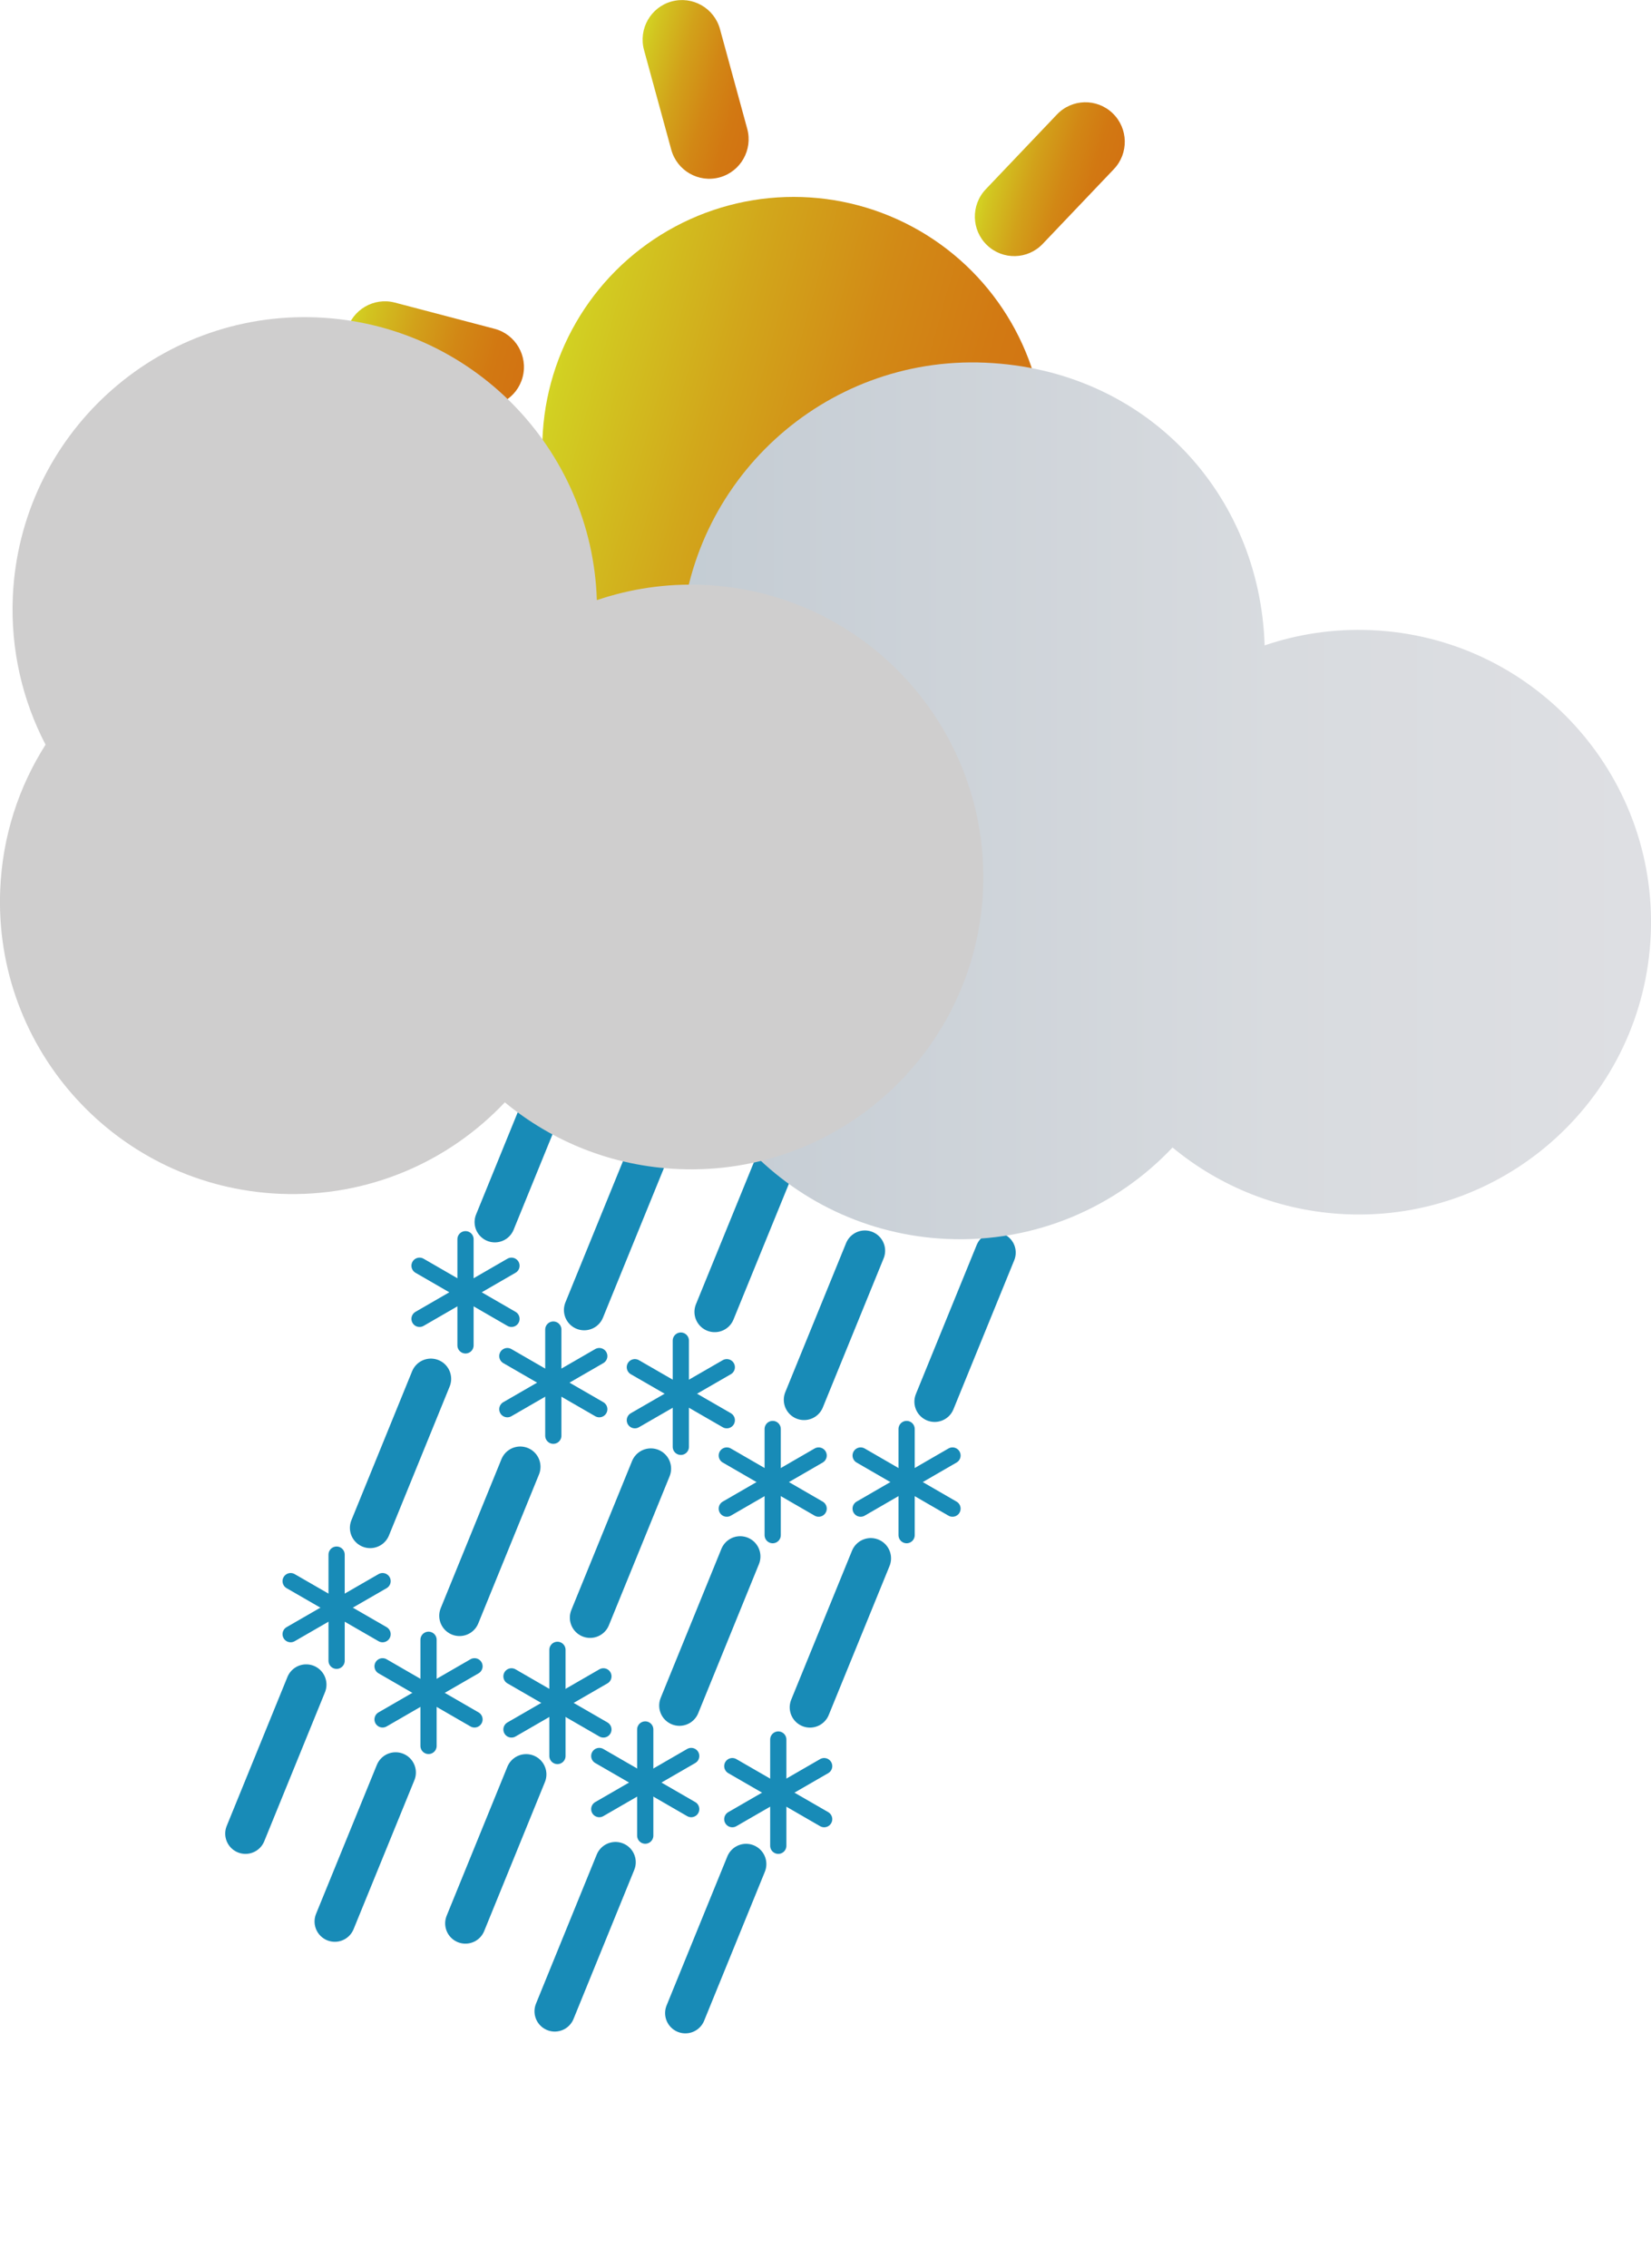 <?xml version="1.0" encoding="UTF-8"?>
<svg id="Calque_2" data-name="Calque 2" xmlns="http://www.w3.org/2000/svg" xmlns:xlink="http://www.w3.org/1999/xlink" viewBox="0 0 203.65 279.64">
  <defs>
    <style>
      .cls-1 {
        fill: url(#Dégradé_sans_nom_30-5);
      }

      .cls-2 {
        fill: url(#Dégradé_sans_nom_30-4);
      }

      .cls-3 {
        fill: url(#Dégradé_sans_nom_30-3);
      }

      .cls-4 {
        stroke-width: 2px;
      }

      .cls-4, .cls-5 {
        fill: #fff;
        stroke: #188bb7;
        stroke-linecap: round;
        stroke-miterlimit: 10;
      }

      .cls-6 {
        fill: #cfcece;
      }

      .cls-7 {
        fill: url(#Dégradé_sans_nom_30-2);
      }

      .cls-8 {
        fill: url(#Dégradé_sans_nom_30-6);
      }

      .cls-9 {
        clip-path: url(#clippath);
      }

      .cls-10 {
        fill: none;
      }

      .cls-11 {
        fill: url(#Dégradé_sans_nom_215);
      }

      .cls-5 {
        stroke-width: 5px;
      }

      .cls-12 {
        fill: url(#Dégradé_sans_nom_40);
      }

      .cls-13 {
        fill: url(#Dégradé_sans_nom_30);
      }
    </style>
    <clipPath id="clippath">
      <rect class="cls-10" x="18.15" y="162" width="117.66" height="69.2" transform="translate(-134.14 193.62) rotate(-67.81)"/>
    </clipPath>
    <linearGradient id="Dégradé_sans_nom_40" data-name="Dégradé sans nom 40" x1="180.67" y1="-43.05" x2="242.68" y2="-43.05" gradientTransform="translate(-117.54 39.47) rotate(15.69)" gradientUnits="userSpaceOnUse">
      <stop offset="0" stop-color="#d3d323"/>
      <stop offset=".02" stop-color="#d2cf22"/>
      <stop offset=".32" stop-color="#d2a71b"/>
      <stop offset=".59" stop-color="#d28a16"/>
      <stop offset=".83" stop-color="#d27913"/>
      <stop offset="1" stop-color="#d27312"/>
    </linearGradient>
    <linearGradient id="Dégradé_sans_nom_30" data-name="Dégradé sans nom 30" x1="179.94" y1="-82.39" x2="196.22" y2="-82.39" gradientTransform="translate(-117.54 39.47) rotate(15.69)" gradientUnits="userSpaceOnUse">
      <stop offset="0" stop-color="#d3d323"/>
      <stop offset=".09" stop-color="#d2c420"/>
      <stop offset=".35" stop-color="#d2a11a"/>
      <stop offset=".6" stop-color="#d28715"/>
      <stop offset=".82" stop-color="#d27812"/>
      <stop offset="1" stop-color="#d27312"/>
    </linearGradient>
    <linearGradient id="Dégradé_sans_nom_30-2" data-name="Dégradé sans nom 30" x1="227.14" y1="-3.71" x2="243.42" y2="-3.71" xlink:href="#Dégradé_sans_nom_30"/>
    <linearGradient id="Dégradé_sans_nom_30-3" data-name="Dégradé sans nom 30" x1="154.7" y1="-42.28" x2="177.13" y2="-42.28" xlink:href="#Dégradé_sans_nom_30"/>
    <linearGradient id="Dégradé_sans_nom_30-4" data-name="Dégradé sans nom 30" x1="246.22" y1="-43.82" x2="268.66" y2="-43.82" xlink:href="#Dégradé_sans_nom_30"/>
    <linearGradient id="Dégradé_sans_nom_30-5" data-name="Dégradé sans nom 30" x1="225.29" y1="-83.54" x2="240.98" y2="-83.54" xlink:href="#Dégradé_sans_nom_30"/>
    <linearGradient id="Dégradé_sans_nom_30-6" data-name="Dégradé sans nom 30" x1="182.37" y1="-2.56" x2="198.06" y2="-2.56" xlink:href="#Dégradé_sans_nom_30"/>
    <linearGradient id="Dégradé_sans_nom_215" data-name="Dégradé sans nom 215" x1="82.36" y1="98.74" x2="203.65" y2="98.74" gradientUnits="userSpaceOnUse">
      <stop offset="0" stop-color="#c3ccd3"/>
      <stop offset=".13" stop-color="#c8cfd6"/>
      <stop offset=".62" stop-color="#d8dbdf"/>
      <stop offset="1" stop-color="#dedfe3"/>
    </linearGradient>
  </defs>
  <g id="Calque_1-2" data-name="Calque 1">
    <g id="Pluie_forte_verglaçante_15" data-name="Pluie forte  verglaçante 15">
      <g>
        <g>
          <line class="cls-4" x1="96" y1="214.49" x2="96" y2="227.59"/>
          <line class="cls-4" x1="90.33" y1="224.31" x2="101.66" y2="217.77"/>
          <line class="cls-4" x1="101.66" y1="224.31" x2="90.33" y2="217.77"/>
        </g>
        <g>
          <line class="cls-4" x1="111.83" y1="176.2" x2="111.83" y2="189.29"/>
          <line class="cls-4" x1="106.16" y1="186.02" x2="117.49" y2="179.47"/>
          <line class="cls-4" x1="117.49" y1="186.02" x2="106.16" y2="179.47"/>
        </g>
        <g>
          <line class="cls-4" x1="95.31" y1="176.2" x2="95.31" y2="189.29"/>
          <line class="cls-4" x1="89.65" y1="186.02" x2="100.98" y2="179.47"/>
          <line class="cls-4" x1="100.98" y1="186.02" x2="89.65" y2="179.47"/>
        </g>
        <g>
          <line class="cls-4" x1="83.98" y1="165.3" x2="83.98" y2="178.4"/>
          <line class="cls-4" x1="78.31" y1="175.12" x2="89.65" y2="168.58"/>
          <line class="cls-4" x1="89.65" y1="175.12" x2="78.31" y2="168.58"/>
        </g>
        <g>
          <line class="cls-4" x1="68.25" y1="163.94" x2="68.25" y2="177.03"/>
          <line class="cls-4" x1="62.58" y1="173.76" x2="73.92" y2="167.21"/>
          <line class="cls-4" x1="73.92" y1="173.76" x2="62.58" y2="167.21"/>
        </g>
        <g>
          <line class="cls-4" x1="57.42" y1="152.8" x2="57.42" y2="165.89"/>
          <line class="cls-4" x1="51.75" y1="162.62" x2="63.09" y2="156.07"/>
          <line class="cls-4" x1="63.09" y1="162.62" x2="51.75" y2="156.07"/>
        </g>
        <g>
          <line class="cls-4" x1="52.86" y1="202.19" x2="52.86" y2="215.28"/>
          <line class="cls-4" x1="47.19" y1="212.01" x2="58.53" y2="205.46"/>
          <line class="cls-4" x1="58.53" y1="212.01" x2="47.19" y2="205.46"/>
        </g>
        <g>
          <line class="cls-4" x1="41.52" y1="191.69" x2="41.52" y2="204.78"/>
          <line class="cls-4" x1="35.85" y1="201.5" x2="47.19" y2="194.96"/>
          <line class="cls-4" x1="47.19" y1="201.5" x2="35.85" y2="194.96"/>
        </g>
        <g>
          <line class="cls-4" x1="68.76" y1="203.43" x2="68.76" y2="216.52"/>
          <line class="cls-4" x1="63.09" y1="213.25" x2="74.43" y2="206.7"/>
          <line class="cls-4" x1="74.43" y1="213.25" x2="63.09" y2="206.7"/>
        </g>
        <g>
          <line class="cls-4" x1="79.59" y1="213.25" x2="79.59" y2="226.34"/>
          <line class="cls-4" x1="73.92" y1="223.07" x2="85.26" y2="216.52"/>
          <line class="cls-4" x1="85.26" y1="223.07" x2="73.92" y2="216.52"/>
        </g>
      </g>
      <g id="nuageux">
        <g class="cls-9">
          <g>
            <g>
              <line class="cls-5" x1="111.04" y1="105.69" x2="103.54" y2="124.06"/>
              <line class="cls-5" x1="122.06" y1="116.53" x2="114.56" y2="134.9"/>
            </g>
            <g>
              <line class="cls-5" x1="138.16" y1="116.75" x2="130.67" y2="135.13"/>
              <line class="cls-5" x1="149.18" y1="127.59" x2="141.69" y2="145.96"/>
            </g>
            <g>
              <line class="cls-5" x1="41.4" y1="121.26" x2="33.91" y2="139.63"/>
              <line class="cls-5" x1="52.42" y1="132.09" x2="44.93" y2="150.47"/>
            </g>
            <g>
              <line class="cls-5" x1="68.53" y1="132.32" x2="61.04" y2="150.69"/>
              <line class="cls-5" x1="79.55" y1="143.16" x2="72.06" y2="161.53"/>
            </g>
            <g>
              <line class="cls-5" x1="95.66" y1="143.39" x2="88.16" y2="161.76"/>
              <line class="cls-5" x1="106.68" y1="154.22" x2="99.18" y2="172.6"/>
            </g>
            <g>
              <line class="cls-5" x1="122.79" y1="154.45" x2="115.29" y2="172.83"/>
              <line class="cls-5" x1="133.81" y1="165.29" x2="126.31" y2="183.66"/>
            </g>
            <g>
              <line class="cls-5" x1="26.02" y1="158.95" x2="18.53" y2="177.33"/>
              <line class="cls-5" x1="37.05" y1="169.79" x2="29.55" y2="188.17"/>
            </g>
            <g>
              <line class="cls-5" x1="53.15" y1="170.02" x2="45.66" y2="188.39"/>
              <line class="cls-5" x1="64.17" y1="180.86" x2="56.68" y2="199.23"/>
            </g>
            <g>
              <line class="cls-5" x1="80.28" y1="181.09" x2="72.79" y2="199.46"/>
              <line class="cls-5" x1="91.3" y1="191.92" x2="83.81" y2="210.3"/>
            </g>
            <g>
              <line class="cls-5" x1="107.41" y1="192.15" x2="99.91" y2="210.52"/>
              <line class="cls-5" x1="118.43" y1="202.99" x2="110.93" y2="221.36"/>
            </g>
            <g>
              <line class="cls-5" x1="134.54" y1="203.22" x2="127.04" y2="221.59"/>
              <line class="cls-5" x1="145.56" y1="214.06" x2="138.06" y2="232.43"/>
            </g>
            <g>
              <line class="cls-5" x1="10.65" y1="196.65" x2="3.15" y2="215.03"/>
              <line class="cls-5" x1="21.67" y1="207.49" x2="14.17" y2="225.86"/>
            </g>
            <g>
              <line class="cls-5" x1="37.77" y1="207.72" x2="30.28" y2="226.09"/>
              <line class="cls-5" x1="48.8" y1="218.56" x2="41.3" y2="236.93"/>
            </g>
            <g>
              <line class="cls-5" x1="64.9" y1="218.79" x2="57.41" y2="237.16"/>
              <line class="cls-5" x1="75.92" y1="229.62" x2="68.43" y2="248"/>
            </g>
            <g>
              <line class="cls-5" x1="92.03" y1="229.85" x2="84.54" y2="248.22"/>
              <line class="cls-5" x1="103.05" y1="240.69" x2="95.56" y2="259.06"/>
            </g>
            <g>
              <line class="cls-5" x1="119.16" y1="240.92" x2="111.66" y2="259.29"/>
              <line class="cls-5" x1="130.18" y1="251.75" x2="122.68" y2="270.13"/>
            </g>
            <g>
              <line class="cls-5" x1="22.4" y1="245.42" x2="14.9" y2="263.79"/>
              <line class="cls-5" x1="33.42" y1="256.26" x2="25.92" y2="274.63"/>
            </g>
            <g>
              <line class="cls-5" x1="49.52" y1="256.48" x2="42.03" y2="274.86"/>
              <line class="cls-5" x1="60.55" y1="267.32" x2="53.05" y2="285.69"/>
            </g>
          </g>
        </g>
        <g id="soleil">
          <circle class="cls-12" cx="97.89" cy="55.28" r="31"/>
          <path class="cls-13" d="m88.77,21.87h0c-2.59.71-5.26-.82-5.97-3.41l-3.36-12.29c-.71-2.6.82-5.28,3.4-5.99h0c2.59-.71,5.26.82,5.97,3.41l3.36,12.29c.71,2.6-.82,5.28-3.4,5.99Z"/>
          <path class="cls-7" d="m112.93,110.38h0c-2.59.71-5.26-.82-5.97-3.41l-3.36-12.29c-.71-2.6.82-5.28,3.4-5.99h0c2.59-.71,5.26.82,5.97,3.41l3.36,12.29c.71,2.6-.82,5.28-3.4,5.99Z"/>
          <path class="cls-3" d="m64.47,46.49h0c-.68,2.6-3.34,4.16-5.93,3.48l-12.3-3.23c-2.6-.68-4.15-3.35-3.47-5.95h0c.68-2.6,3.34-4.16,5.93-3.48l12.3,3.23c2.6.68,4.15,3.35,3.47,5.95Z"/>
          <path class="cls-2" d="m153,69.76h0c-.68,2.6-3.34,4.16-5.93,3.48l-12.3-3.23c-2.6-.68-4.15-3.35-3.47-5.95h0c.68-2.6,3.34-4.16,5.93-3.48l12.3,3.23c2.6.68,4.15,3.35,3.47,5.95Z"/>
          <path class="cls-1" d="m121.75,30.23h0c-1.94-1.86-2.01-4.94-.16-6.89l8.78-9.22c1.85-1.95,4.93-2.02,6.87-.16h0c1.94,1.86,2.01,4.94.16,6.89l-8.78,9.22c-1.85,1.95-4.93,2.02-6.87.16Z"/>
          <path class="cls-8" d="m58.53,96.58h0c-1.94-1.86-2.01-4.94-.16-6.89l8.78-9.22c1.85-1.95,4.93-2.02,6.87-.16h0c1.94,1.86,2.01,4.94.16,6.89l-8.78,9.22c-1.85,1.95-4.93,2.02-6.87.16Z"/>
        </g>
        <path id="nuage" class="cls-11" d="m203.62,115.26c-.86,19.89-17.68,35.32-37.57,34.46-8.17-.35-15.58-3.4-21.42-8.23-6.92,7.34-16.88,11.75-27.77,11.28-19.89-.86-35.32-17.68-34.46-37.57.28-6.56,2.3-12.63,5.59-17.8-2.83-5.43-4.32-11.66-4.04-18.22.86-19.89,17.68-35.32,37.57-34.46s33.89,16.17,34.47,34.86c4.11-1.4,8.56-2.08,13.17-1.88,19.89.86,35.32,17.69,34.46,37.57Z"/>
        <path id="nuage-2" data-name="nuage" class="cls-6" d="m121.26,109.69c-.86,19.89-17.68,35.32-37.57,34.46-8.17-.35-15.58-3.4-21.42-8.23-6.92,7.34-16.88,11.75-27.77,11.28C14.6,146.34-.83,129.52.03,109.62c.28-6.56,2.3-12.63,5.59-17.8-2.83-5.43-4.32-11.66-4.04-18.22.86-19.89,17.68-35.32,37.57-34.46,18.98.82,33.89,16.17,34.47,34.86,4.11-1.4,8.56-2.08,13.17-1.88,19.89.86,35.32,17.69,34.46,37.57Z"/>
      </g>
    </g>
  </g>
</svg>